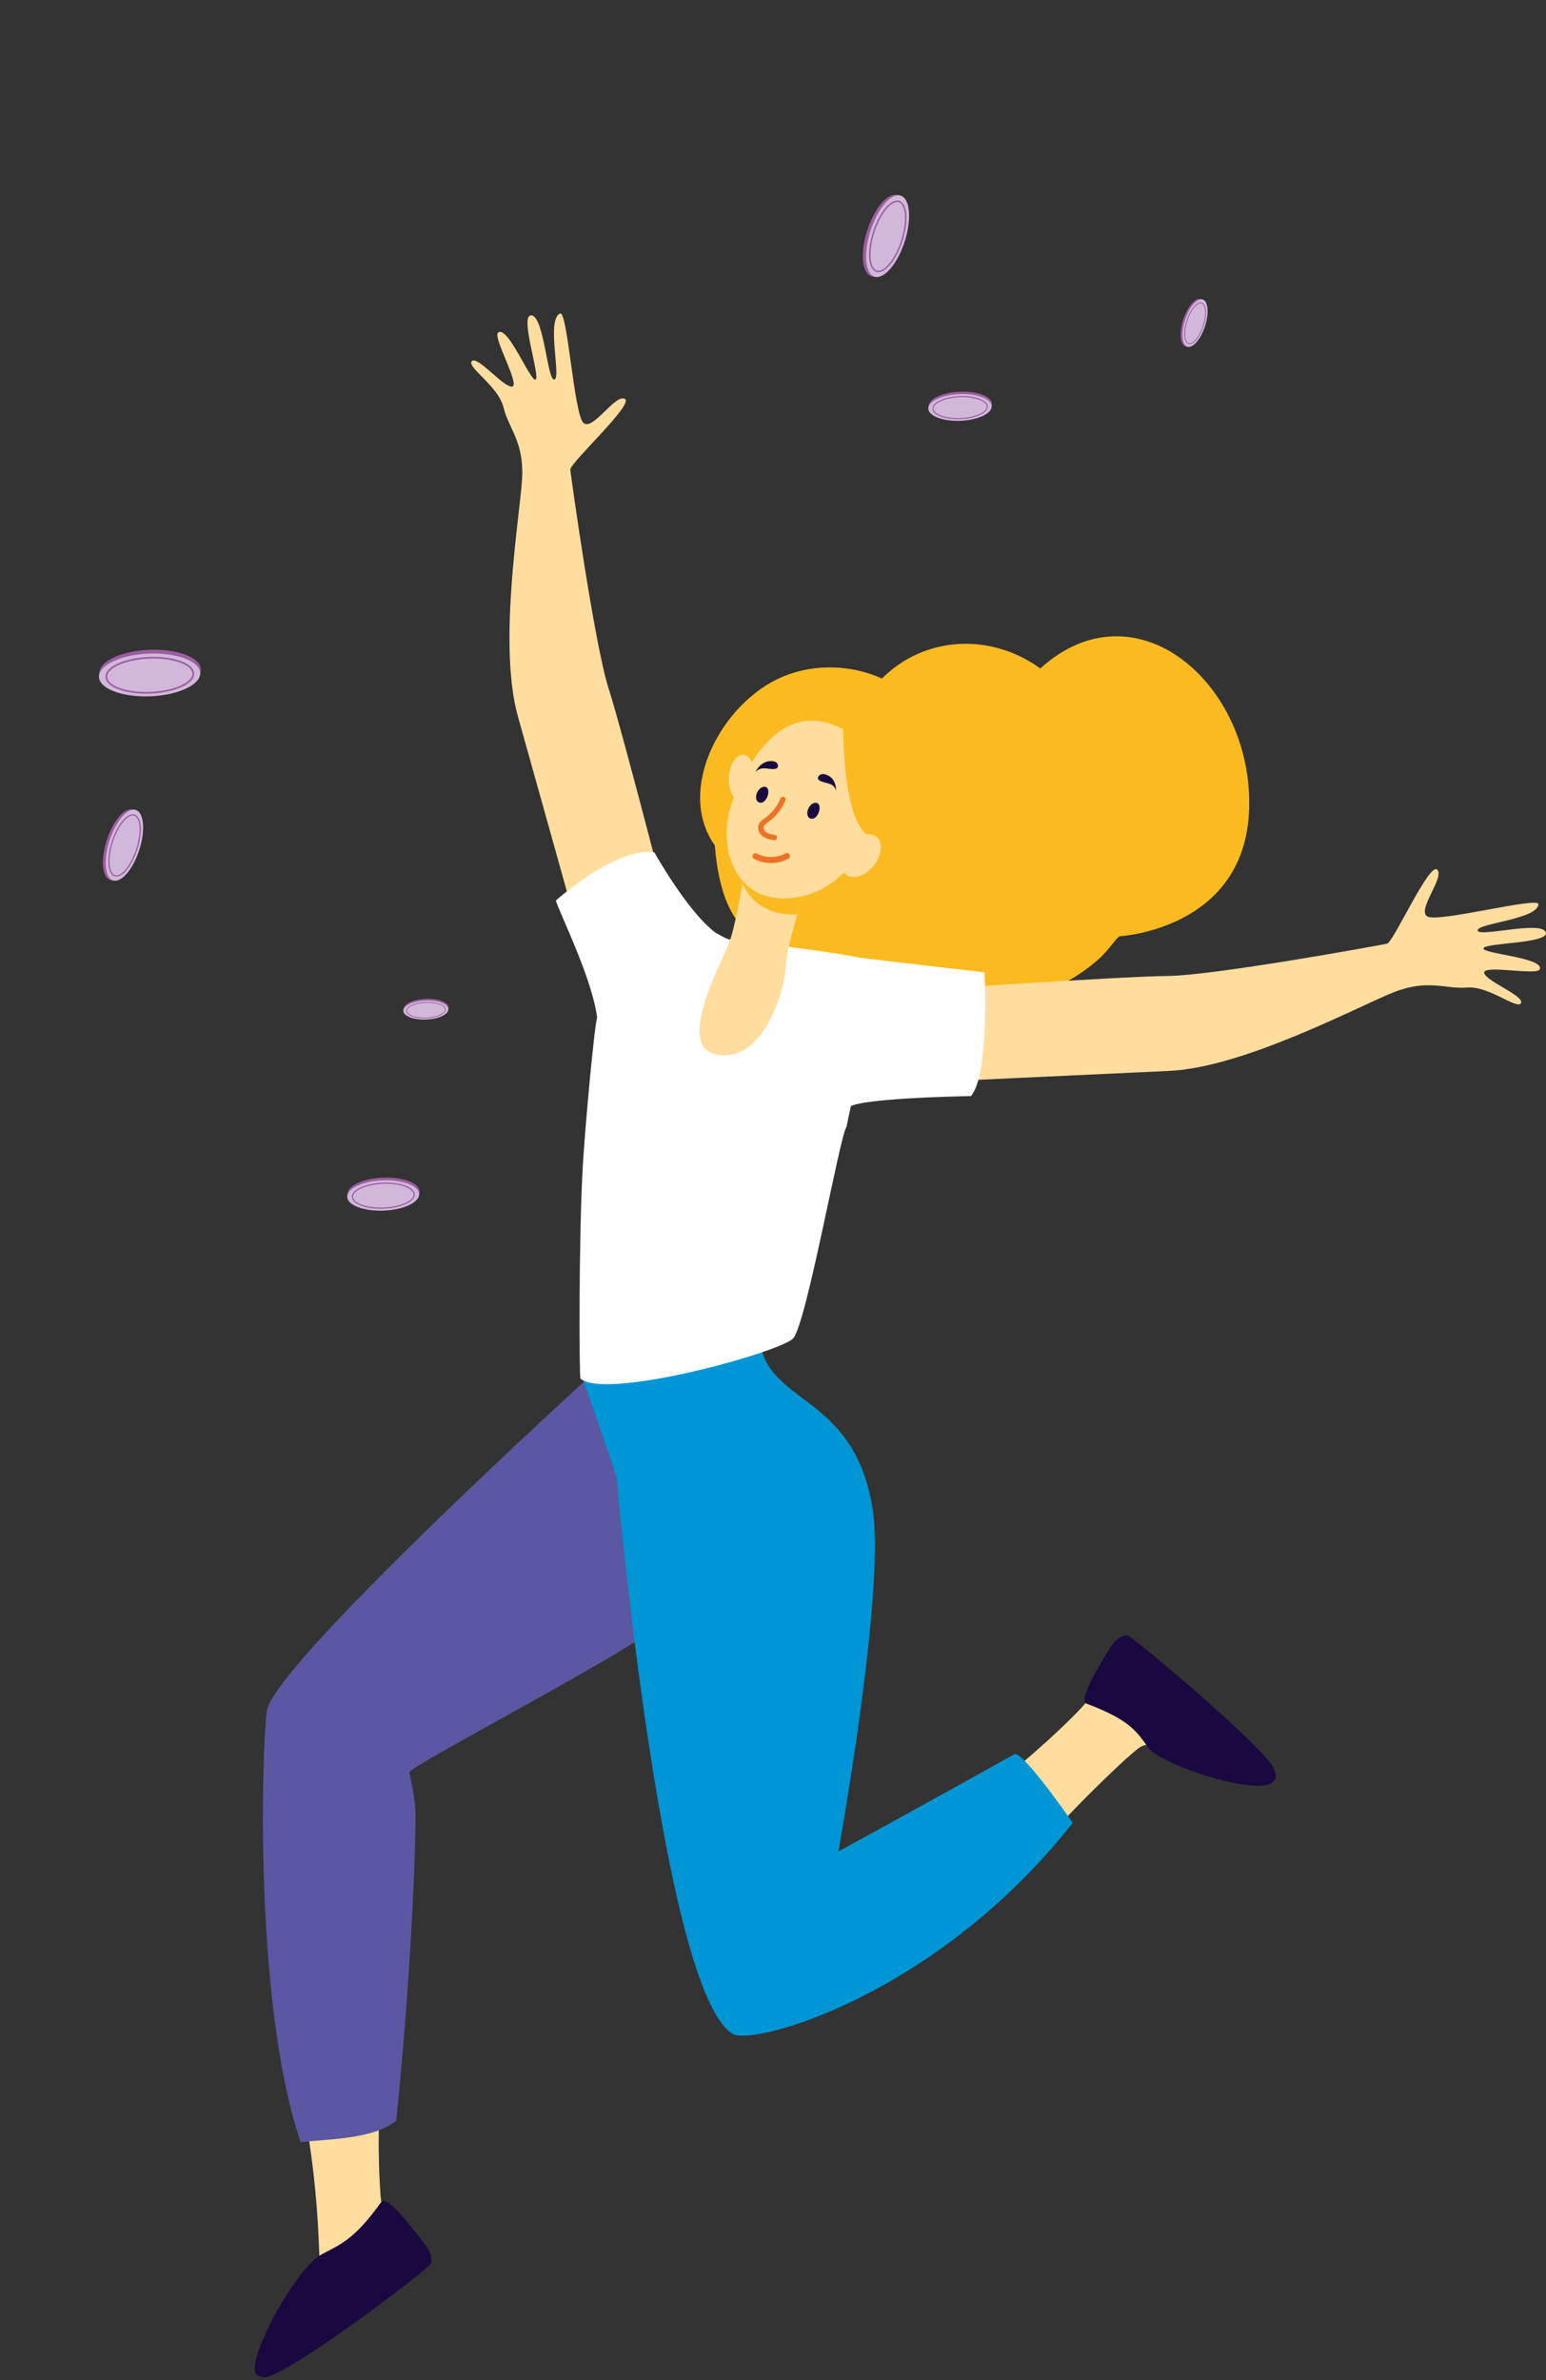 <svg width="449" height="691" viewBox="0 0 449 691" fill="none" xmlns="http://www.w3.org/2000/svg">
<rect x="0" y="0" width="449" height="691" fill="#333333" stroke="none"/>
<path d="M302.14 194.055C287.726 183.644 268.56 184.566 256.134 196.981C247.132 192.9 236.435 192.651 227.437 196.396C209.688 203.783 196.084 229.167 207.588 245.405C208.91 260.749 213.347 273.31 228.16 275.426C234.83 292.67 261.51 300.916 279.253 287.864C292.46 294.007 308.211 288.04 319.2 278.338C321.792 276.049 324.229 272.232 325.159 271.803C325.173 271.798 361.533 269.882 362.777 235.058C364.079 198.612 329.887 168.912 302.14 194.055Z" fill="#FBBB20"/>
<path d="M110.538 607.035C109.329 622.719 110.447 637.108 110.665 638.822C110.77 639.646 112.908 643.133 113.036 643.983C106.809 661.833 92.897 669.692 80.468 674.62C85.104 666.021 92.866 656.81 92.744 654.587C92.547 651.05 92.344 635.086 88.57 614.066C97.522 615.375 102.038 610.68 110.538 607.035Z" fill="#FFDD9E"/>
<path d="M182.938 388.896L232.344 440.772C232.344 440.772 200.963 464.587 189.203 473.427C177.441 482.266 120.17 512.182 118.942 514.41C118.696 514.857 120.734 520.819 120.68 527.91C120.534 547.074 118.37 584.099 115.061 615.661C108.31 621.118 95.252 620.925 87.308 621.883C73.414 580.768 76.215 505.677 77.46 496.776C79.485 482.278 182.938 388.896 182.938 388.896Z" fill="#5B57A2"/>
<path d="M331.35 507.068C329.002 508.175 309.25 527.155 300.444 537.985C295.586 531.383 293.53 524.929 287.434 519.416C296.079 513.038 314.326 496.725 316.966 492.196C323.228 481.455 326.339 480.7 326.339 480.7C326.339 480.7 358.599 507.78 359.747 512.381C360.894 516.984 340.78 502.625 331.35 507.068Z" fill="#FFDD9E"/>
<path d="M315.619 494.597C312.75 493.521 320.72 481.125 322.496 478.246C324.493 475.009 326.815 474.69 327.344 474.748C328.776 474.905 364.626 505 369.694 512.852C370.036 513.383 370.478 514.823 370.517 515.123C371.66 523.99 337.306 512.59 333.596 507.502C330.296 502.975 328.525 499.44 315.619 494.597Z" fill="#1A0940"/>
<path d="M169.247 400.26C169.247 400.26 220.61 386.56 220.619 386.558C220.413 386.621 220.623 388.661 220.64 388.82C222.604 407.966 247.876 404.22 253.398 437.766C257.301 461.468 243.482 537.5 243.482 537.5C243.482 537.5 268.379 523.871 294.546 509.284C296.932 507.954 311.549 529.179 311.549 529.179C271.984 579.407 219.002 593.864 212.965 590.523C192.357 579.12 179.046 428.859 179.101 428.879C176.047 419.589 169.247 400.26 169.247 400.26Z" fill="#0095D4"/>
<path d="M264.218 287.642C264.218 287.642 325.545 283.446 339.086 283.328C352.627 283.209 400.964 274.36 402.83 273.953C404.697 273.546 415.091 250.27 417.391 252.446C419.69 254.622 411.481 264.059 414.481 266.023C417.482 267.986 446.987 260.163 446.807 262.516C446.473 266.92 428.933 268.023 429.148 270.112C429.363 272.202 447.341 267.207 448.908 270.564C450.476 273.92 431.452 273.643 430.846 275.264C430.243 276.886 448.726 278 447.168 281.406C446.323 283.256 430.752 280.003 431.052 282.387C431.352 284.77 442.902 289.167 441.73 291.199C440.555 293.233 432.514 286.173 426.102 286.683C419.688 287.192 414.774 284.135 404.827 288.032C394.882 291.929 361.426 309.907 339.514 310.891C317.601 311.875 269.191 314.184 269.191 314.184L264.218 287.642Z" fill="#FFDD9E"/>
<path d="M196.162 272.263C196.162 272.263 180.884 212.721 176.745 199.826C172.604 186.933 165.826 138.264 165.626 136.364C165.426 134.464 184.26 117.284 181.472 115.785C178.685 114.286 172.303 125.044 169.497 122.811C166.691 120.579 164.852 90.11 162.674 91.02C158.597 92.72 163.06 109.718 161.009 110.171C158.956 110.622 158.052 91.987 154.373 91.551C150.694 91.115 156.931 109.091 155.583 110.174C154.234 111.257 147.371 94.059 144.626 96.608C143.136 97.992 151.114 111.752 148.757 112.217C146.399 112.682 138.598 103.096 137.036 104.849C135.476 106.6 144.703 112.018 146.232 118.267C147.762 124.516 152.209 128.223 151.633 138.889C151.057 149.555 144.495 186.963 150.442 208.076C156.39 229.189 169.401 275.876 169.401 275.876L196.162 272.263Z" fill="#FFDD9E"/>
<path d="M169.3 337.881C169.936 327.276 172.492 298.775 173.429 295.358C171.916 284.038 163.095 266.337 161.411 261.445C161.411 261.445 178.925 245.755 190.047 247.461C190.047 247.461 199.716 264.762 207.844 270.788C207.978 270.77 210.761 272.613 212.074 272.786C220.58 273.911 250.395 277.119 255.694 279.622L245.856 327.117C243.874 329.641 234.235 384.486 230.317 388.564C226.399 392.642 175.731 406.612 168.557 400.18C168.271 399.924 168.011 359.32 169.3 337.881Z" fill="white"/>
<path d="M240.451 278.25C241.877 277.77 245.108 277.471 249.676 278.028C263.174 279.676 285.924 282.284 285.924 282.284C285.924 282.284 287.432 311.892 281.99 318.197C281.99 318.197 245.792 318.755 246.375 321.932L240.451 278.25Z" fill="white"/>
<path d="M233.907 257.84C233.907 257.84 228.507 274.04 228.205 280.684C227.905 287.33 221.988 308.056 208.692 306.268C195.395 304.482 209.926 279.038 212.075 272.786C214.225 266.534 217.303 246.678 217.303 246.678L233.907 257.84Z" fill="#FFDD9E"/>
<path d="M215.633 256.622C216.602 251.207 217.304 246.678 217.304 246.678L233.907 257.84C233.907 257.84 232.803 261.153 231.565 265.397C223.538 265.945 218.307 262.138 215.633 256.622Z" fill="#FBBB20"/>
<path d="M246.834 212.856C246.834 212.856 253.142 217.797 254.447 226.774C255.751 235.752 249.783 257.611 231.298 260.504C212.812 263.396 207.593 244.697 213.172 231.427C218.752 218.157 229.137 201.816 246.834 212.856Z" fill="#FFDD9E"/>
<path d="M211.701 225.775C211.53 229.526 213.089 232.627 215.183 232.704C217.275 232.781 219.11 229.805 219.279 226.054C219.448 222.303 217.89 219.201 215.797 219.125C213.704 219.049 211.871 222.026 211.701 225.775Z" fill="#FFDD9E"/>
<path d="M110.683 639.304C112.515 636.724 121.191 648.847 123.317 651.404C125.709 654.28 125.319 656.689 125.111 657.203C124.561 658.559 87.155 687.211 77.654 690.008C76.757 690.273 75.123 689.847 74.692 689.524C70.603 686.46 85.657 658.837 93.153 654.596C97.995 651.856 102.436 650.912 110.683 639.304Z" fill="#1A0940"/>
<path d="M244.911 211.441C244.911 211.441 244.656 236.722 251.713 242.278C258.769 247.832 254.014 258.4 254.014 258.4C254.014 258.4 264.557 233.795 259.631 224.731C254.704 215.665 244.911 211.441 244.911 211.441Z" fill="#FBBB20"/>
<path d="M246.665 245.206C244.13 248.151 243.604 251.967 245.492 253.732C247.378 255.496 250.963 254.539 253.499 251.594C256.034 248.65 256.56 244.834 254.674 243.07C252.785 241.305 249.201 242.263 246.665 245.206Z" fill="#FFDD9E"/>
<path d="M223.133 230.243C223.206 229.504 223.067 228.702 222.392 228.457C221.536 228.146 220.403 228.898 219.861 230.137C219.318 231.375 219.572 232.63 220.426 232.94C221.953 233.493 223.011 231.467 223.133 230.243Z" fill="#1A0940"/>
<path d="M238.014 234.896C238.087 234.158 237.948 233.355 237.273 233.11C236.417 232.8 235.284 233.552 234.742 234.791C234.199 236.029 234.453 237.283 235.307 237.594C236.834 238.148 237.892 236.122 238.014 234.896Z" fill="#1A0940"/>
<path d="M220.826 238.567C221.274 238.031 221.903 237.667 222.46 237.253C223.093 236.783 223.675 236.248 224.209 235.671C225.282 234.513 226.106 233.181 226.705 231.743C226.869 231.348 227.428 231.228 227.772 231.393C228.18 231.59 228.244 232.036 228.082 232.425C227.078 234.837 225.397 236.959 223.268 238.539C222.448 239.148 221.344 239.736 221.897 240.861C222.449 241.985 223.934 242.193 225.07 242.397C226.058 242.573 225.693 244.088 224.707 243.911C223.228 243.647 221.667 243.284 220.754 242.038C219.998 241.008 219.953 239.61 220.826 238.567Z" fill="#EE7225"/>
<path d="M228.18 247.728C225.642 249.121 222.44 249.196 219.87 247.832C219.453 247.611 218.933 247.674 218.662 248.094C218.423 248.466 218.504 249.08 218.924 249.303C222.046 250.959 225.88 250.985 228.991 249.277C229.978 248.735 229.168 247.186 228.18 247.728Z" fill="#EE7225"/>
<path d="M225.543 221.413C225.265 221.153 224.929 221.059 224.606 221.005C222.466 220.646 220.404 221.957 219.397 224.207C219.621 223.926 219.864 223.675 220.159 223.515C220.177 223.506 220.193 223.505 220.21 223.496C220.38 223.379 220.559 223.284 220.745 223.218C221.432 222.978 222.188 223.04 222.93 223.13C223.671 223.22 224.422 223.335 225.136 223.198C225.481 223.132 225.854 222.955 225.942 222.524C226.022 222.134 225.821 221.671 225.543 221.413Z" fill="#1A0940"/>
<path d="M238.439 224.8C238.811 224.662 239.162 224.695 239.481 224.761C241.604 225.197 242.898 227.135 242.8 229.554C242.722 229.216 242.613 228.899 242.417 228.649C242.405 228.634 242.39 228.626 242.377 228.613C242.275 228.446 242.155 228.295 242.013 228.168C241.492 227.702 240.773 227.488 240.053 227.306C239.334 227.123 238.593 226.961 238.001 226.581C237.716 226.398 237.454 226.102 237.569 225.676C237.673 225.289 238.067 224.937 238.439 224.8Z" fill="#1A0940"/>
<g clip-path="url(#clip0)">
<path d="M58.249 193.798C58.296 194.018 58.314 194.238 58.306 194.455L58.306 194.458C58.3 194.62 58.278 194.78 58.243 194.94L58.148 195.669L57.979 195.671C56.655 198.296 51.481 200.5 44.909 200.965C36.967 201.526 29.935 199.338 28.995 196.055L28.762 196.058L28.906 195.021C28.912 194.97 28.919 194.919 28.928 194.868L28.932 194.839L28.935 194.831C28.98 194.581 29.062 194.333 29.176 194.088L29.178 194.084L29.178 194.084C30.431 191.421 35.645 189.173 42.289 188.704C50.38 188.131 57.526 190.413 58.249 193.798Z" fill="#9E5DA2"/>
<path d="M44.755 202.076C52.847 201.504 58.819 198.296 58.096 194.91C57.373 191.524 50.226 189.242 42.135 189.814C34.044 190.386 28.071 193.595 28.795 196.981C29.519 200.366 36.664 202.648 44.755 202.076Z" fill="#D1B8DA"/>
<path d="M42.372 190.749C45.762 190.514 49.07 190.821 51.685 191.615C54.362 192.426 56.012 193.663 56.33 195.097C56.492 195.828 56.307 196.556 55.779 197.262C54.217 199.352 49.844 200.935 44.637 201.296C41.246 201.531 37.939 201.224 35.324 200.431C32.647 199.619 30.997 198.383 30.679 196.949C30.517 196.218 30.702 195.489 31.23 194.784C31.505 194.415 31.867 194.063 32.307 193.73C34.359 192.174 38.083 191.047 42.372 190.749ZM55.38 196.964C55.817 196.38 55.973 195.787 55.843 195.205C55.57 193.973 54.001 192.838 51.54 192.091C48.981 191.316 45.737 191.016 42.406 191.246C38.254 191.534 34.559 192.649 32.596 194.137C32.199 194.438 31.873 194.754 31.629 195.081C31.192 195.665 31.036 196.257 31.165 196.84C31.439 198.073 33.008 199.208 35.469 199.954C38.028 200.73 41.272 201.03 44.603 200.799C48.755 200.511 52.45 199.396 54.413 197.908C54.81 197.608 55.136 197.291 55.38 196.964Z" fill="#9E5DA2"/>
<path d="M121.795 345.526C121.828 345.682 121.841 345.838 121.835 345.992L121.835 345.993L121.835 345.994C121.831 346.109 121.816 346.223 121.791 346.337L121.723 346.854L121.603 346.855C120.663 348.719 116.99 350.284 112.324 350.614C106.685 351.012 101.694 349.459 101.026 347.128L100.86 347.13L100.963 346.395C100.967 346.358 100.972 346.322 100.978 346.286L100.981 346.265L100.983 346.259C101.015 346.082 101.073 345.905 101.155 345.732L101.155 345.729L101.156 345.729C102.045 343.838 105.747 342.242 110.464 341.909C116.208 341.503 121.281 343.122 121.795 345.526Z" fill="#9E5DA2"/>
<path d="M112.216 351.403C117.96 350.997 122.2 348.719 121.686 346.315C121.172 343.911 116.1 342.292 110.355 342.698C104.61 343.104 100.37 345.382 100.884 347.786C101.398 350.189 106.471 351.809 112.216 351.403Z" fill="#D1B8DA"/>
<path d="M110.523 343.361C112.93 343.195 115.278 343.413 117.135 343.976C119.035 344.552 120.206 345.43 120.432 346.448C120.547 346.966 120.416 347.484 120.041 347.985C118.933 349.468 115.828 350.593 112.131 350.849C109.724 351.016 107.376 350.797 105.52 350.235C103.619 349.658 102.448 348.78 102.222 347.763C102.107 347.244 102.238 346.726 102.613 346.225C102.808 345.964 103.066 345.713 103.378 345.477C104.835 344.373 107.478 343.572 110.523 343.361ZM119.758 347.774C120.068 347.359 120.179 346.938 120.087 346.525C119.892 345.65 118.779 344.844 117.032 344.314C115.215 343.763 112.912 343.55 110.547 343.714C107.599 343.919 104.976 344.71 103.583 345.767C103.302 345.98 103.07 346.205 102.896 346.437C102.586 346.852 102.475 347.272 102.567 347.686C102.762 348.561 103.875 349.366 105.622 349.896C107.439 350.447 109.742 350.66 112.107 350.496C115.055 350.292 117.678 349.5 119.071 348.444C119.353 348.23 119.585 348.006 119.758 347.774Z" fill="#9E5DA2"/>
<path d="M31.707 255.361C31.853 255.437 32.003 255.493 32.158 255.53L32.158 255.53L32.16 255.53C32.275 255.558 32.392 255.574 32.512 255.581L33.044 255.657L33.078 255.54C35.187 255.126 37.758 251.92 39.381 247.388C41.343 241.91 41.191 236.532 39.066 235.223L39.114 235.059L38.356 234.956C38.319 234.95 38.282 234.945 38.244 234.941L38.223 234.938L38.217 234.938C38.032 234.921 37.841 234.929 37.646 234.962L37.643 234.962L37.643 234.962C35.522 235.318 32.912 238.544 31.271 243.126C29.273 248.706 29.468 254.184 31.707 255.361Z" fill="#9E5DA2"/>
<path d="M40.193 247.5C38.195 253.08 34.759 256.649 32.52 255.472C30.28 254.295 30.085 248.817 32.084 243.237C34.082 237.657 37.518 234.087 39.757 235.265C41.997 236.442 42.191 241.92 40.193 247.5Z" fill="#D1B8DA"/>
<path d="M36.776 237.094C37.097 236.85 37.417 236.665 37.731 236.544C38.332 236.312 38.881 236.325 39.363 236.584C40.309 237.091 40.853 238.495 40.896 240.539C40.938 242.535 40.502 244.923 39.668 247.262C38.387 250.854 36.41 253.619 34.632 254.305C34.031 254.537 33.481 254.524 32.999 254.266C32.053 253.758 31.509 252.354 31.466 250.31C31.424 248.314 31.86 245.926 32.694 243.587C33.749 240.629 35.277 238.231 36.776 237.094ZM35.356 253.472C36.79 252.384 38.304 250.005 39.325 247.14C40.145 244.842 40.573 242.5 40.533 240.547C40.493 238.668 40.004 237.34 39.191 236.905C38.806 236.699 38.359 236.692 37.862 236.884C37.583 236.991 37.296 237.158 37.006 237.378C35.572 238.465 34.059 240.845 33.037 243.71C32.218 246.008 31.789 248.349 31.83 250.303C31.87 252.182 32.358 253.509 33.172 253.945C33.556 254.151 34.003 254.158 34.501 253.966C34.779 253.859 35.066 253.692 35.356 253.472Z" fill="#9E5DA2"/>
<path d="M130.26 292.264C130.281 292.362 130.289 292.459 130.285 292.556L130.285 292.557C130.282 292.629 130.273 292.7 130.257 292.771L130.214 293.095L130.14 293.096C129.552 294.263 127.251 295.243 124.33 295.449C120.799 295.699 117.674 294.726 117.256 293.267L117.152 293.268L117.217 292.807C117.219 292.784 117.222 292.761 117.226 292.739L117.228 292.726L117.229 292.722C117.25 292.611 117.285 292.501 117.336 292.392L117.337 292.39L117.337 292.39C117.894 291.206 120.212 290.207 123.165 289.998C126.761 289.745 129.938 290.759 130.26 292.264Z" fill="#9E5DA2"/>
<path d="M124.261 295.943C127.858 295.689 130.513 294.263 130.191 292.758C129.87 291.253 126.693 290.239 123.097 290.493C119.5 290.747 116.845 292.174 117.167 293.679C117.488 295.184 120.665 296.198 124.261 295.943Z" fill="#D1B8DA"/>
<path d="M123.202 290.909C124.709 290.804 126.179 290.941 127.342 291.293C128.532 291.654 129.265 292.204 129.406 292.841C129.479 293.166 129.396 293.49 129.162 293.804C128.468 294.732 126.524 295.436 124.209 295.597C122.702 295.701 121.232 295.565 120.069 295.212C118.879 294.851 118.146 294.302 118.004 293.664C117.932 293.34 118.015 293.016 118.249 292.702C118.372 292.538 118.533 292.381 118.728 292.233C119.64 291.542 121.296 291.041 123.202 290.909ZM128.984 293.671C129.178 293.411 129.248 293.148 129.19 292.889C129.069 292.341 128.371 291.837 127.277 291.505C126.14 291.16 124.698 291.027 123.217 291.129C121.372 291.257 119.729 291.753 118.857 292.414C118.681 292.548 118.536 292.689 118.427 292.834C118.233 293.094 118.164 293.357 118.221 293.616C118.342 294.164 119.04 294.669 120.134 295C121.271 295.345 122.713 295.479 124.194 295.376C126.04 295.248 127.682 294.752 128.555 294.091C128.731 293.957 128.875 293.817 128.984 293.671Z" fill="#9E5DA2"/>
<path d="M252.687 80.046C252.854 80.134 253.028 80.198 253.206 80.241L253.205 80.241L253.208 80.241C253.34 80.273 253.474 80.292 253.612 80.3L254.223 80.388L254.263 80.252C256.688 79.776 259.645 76.09 261.512 70.877C263.769 64.578 263.593 58.392 261.15 56.886L261.205 56.698L260.334 56.58C260.291 56.572 260.248 56.567 260.205 56.562L260.18 56.559L260.173 56.559C259.96 56.539 259.741 56.549 259.517 56.586L259.513 56.586L259.513 56.587C257.074 56.996 254.072 60.705 252.185 65.975C249.887 72.392 250.111 78.692 252.687 80.046Z" fill="#9E5DA2"/>
<path d="M262.446 71.005C260.148 77.423 256.196 81.528 253.621 80.174C251.045 78.82 250.821 72.52 253.119 66.103C255.417 59.685 259.369 55.58 261.945 56.934C264.521 58.288 264.745 64.588 262.446 71.005Z" fill="#D1B8DA"/>
<path d="M258.517 59.038C258.886 58.758 259.254 58.545 259.615 58.406C260.306 58.139 260.937 58.154 261.491 58.451C262.579 59.034 263.206 60.65 263.255 63C263.303 65.296 262.802 68.042 261.842 70.732C260.369 74.863 258.095 78.043 256.05 78.832C255.359 79.099 254.727 79.084 254.173 78.787C253.085 78.204 252.459 76.588 252.409 74.238C252.361 71.942 252.863 69.196 253.822 66.506C255.036 63.103 256.793 60.346 258.517 59.038ZM256.883 77.874C258.533 76.623 260.273 73.886 261.448 70.592C262.391 67.949 262.884 65.256 262.837 63.009C262.791 60.848 262.229 59.322 261.294 58.821C260.851 58.584 260.337 58.576 259.765 58.796C259.444 58.92 259.115 59.112 258.781 59.365C257.132 60.615 255.391 63.352 254.216 66.647C253.274 69.29 252.781 71.983 252.828 74.23C252.873 76.39 253.436 77.917 254.371 78.418C254.813 78.654 255.327 78.663 255.899 78.442C256.22 78.318 256.55 78.126 256.883 77.874Z" fill="#9E5DA2"/>
<path d="M344.112 100.481C344.209 100.532 344.31 100.57 344.414 100.595L344.415 100.595C344.492 100.613 344.57 100.624 344.65 100.628L345.006 100.68L345.029 100.601C346.441 100.324 348.164 98.177 349.25 95.142C350.564 91.474 350.463 87.872 349.04 86.995L349.072 86.885L348.564 86.817C348.539 86.812 348.514 86.809 348.489 86.807L348.475 86.805L348.471 86.805C348.347 86.793 348.219 86.799 348.089 86.821L348.087 86.821L348.087 86.821C346.666 87.06 344.918 89.219 343.819 92.288C342.481 96.025 342.612 99.693 344.112 100.481Z" fill="#9E5DA2"/>
<path d="M349.794 95.217C348.456 98.954 346.155 101.344 344.655 100.556C343.155 99.767 343.025 96.099 344.363 92.362C345.701 88.625 348.002 86.235 349.502 87.023C351.002 87.811 351.133 91.48 349.794 95.217Z" fill="#D1B8DA"/>
<path d="M347.506 88.248C347.721 88.085 347.935 87.961 348.145 87.88C348.547 87.725 348.915 87.734 349.238 87.907C349.872 88.246 350.236 89.187 350.265 90.555C350.293 91.892 350.001 93.491 349.442 95.058C348.584 97.463 347.261 99.315 346.069 99.775C345.667 99.93 345.299 99.921 344.976 99.748C344.343 99.409 343.978 98.468 343.949 97.099C343.921 95.762 344.214 94.163 344.772 92.597C345.479 90.616 346.502 89.01 347.506 88.248ZM346.555 99.216C347.515 98.488 348.529 96.894 349.213 94.976C349.761 93.437 350.049 91.868 350.021 90.561C349.995 89.302 349.667 88.413 349.123 88.121C348.865 87.984 348.566 87.979 348.233 88.107C348.046 88.18 347.854 88.291 347.66 88.438C346.699 89.166 345.686 90.76 345.002 92.679C344.453 94.218 344.166 95.786 344.193 97.094C344.22 98.353 344.547 99.242 345.092 99.533C345.35 99.671 345.649 99.676 345.982 99.548C346.168 99.475 346.361 99.363 346.555 99.216Z" fill="#9E5DA2"/>
<path d="M288.057 116.946C288.087 117.083 288.098 117.221 288.093 117.357L288.092 117.358C288.089 117.459 288.075 117.56 288.053 117.66L287.993 118.115L287.888 118.116C287.06 119.757 283.826 121.135 279.719 121.425C274.754 121.777 270.359 120.409 269.772 118.356L269.626 118.358L269.716 117.71C269.72 117.679 269.724 117.647 269.73 117.615L269.732 117.596L269.734 117.591C269.762 117.435 269.813 117.28 269.885 117.127L269.886 117.124L269.886 117.124C270.669 115.46 273.928 114.055 278.081 113.761C283.139 113.404 287.605 114.83 288.057 116.946Z" fill="#9E5DA2"/>
<path d="M279.623 122.12C284.681 121.762 288.414 119.757 287.961 117.64C287.509 115.524 283.043 114.098 277.985 114.455C272.928 114.813 269.194 116.819 269.647 118.935C270.099 121.051 274.566 122.477 279.623 122.12Z" fill="#D1B8DA"/>
<path d="M278.133 115.04C280.252 114.893 282.32 115.085 283.954 115.581C285.627 116.088 286.658 116.861 286.858 117.757C286.959 118.214 286.843 118.669 286.513 119.111C285.537 120.417 282.804 121.406 279.549 121.632C277.43 121.779 275.363 121.587 273.728 121.091C272.055 120.584 271.024 119.811 270.825 118.915C270.724 118.458 270.839 118.003 271.169 117.561C271.341 117.331 271.568 117.111 271.842 116.903C273.125 115.93 275.452 115.225 278.133 115.04ZM286.264 118.924C286.537 118.559 286.635 118.189 286.554 117.825C286.383 117.054 285.402 116.345 283.864 115.878C282.264 115.393 280.237 115.206 278.155 115.35C275.56 115.53 273.25 116.227 272.023 117.157C271.775 117.345 271.571 117.543 271.418 117.747C271.145 118.113 271.048 118.483 271.129 118.847C271.3 119.617 272.28 120.327 273.819 120.793C275.418 121.278 277.446 121.466 279.528 121.322C282.123 121.142 284.433 120.445 285.66 119.514C285.907 119.326 286.111 119.129 286.264 118.924Z" fill="#9E5DA2"/>
</g>
<defs>
<clipPath id="clip0">
<rect width="356" height="179" fill="white" transform="translate(392.065 142.93) rotate(142.832)"/>
</clipPath>
</defs>
</svg>
